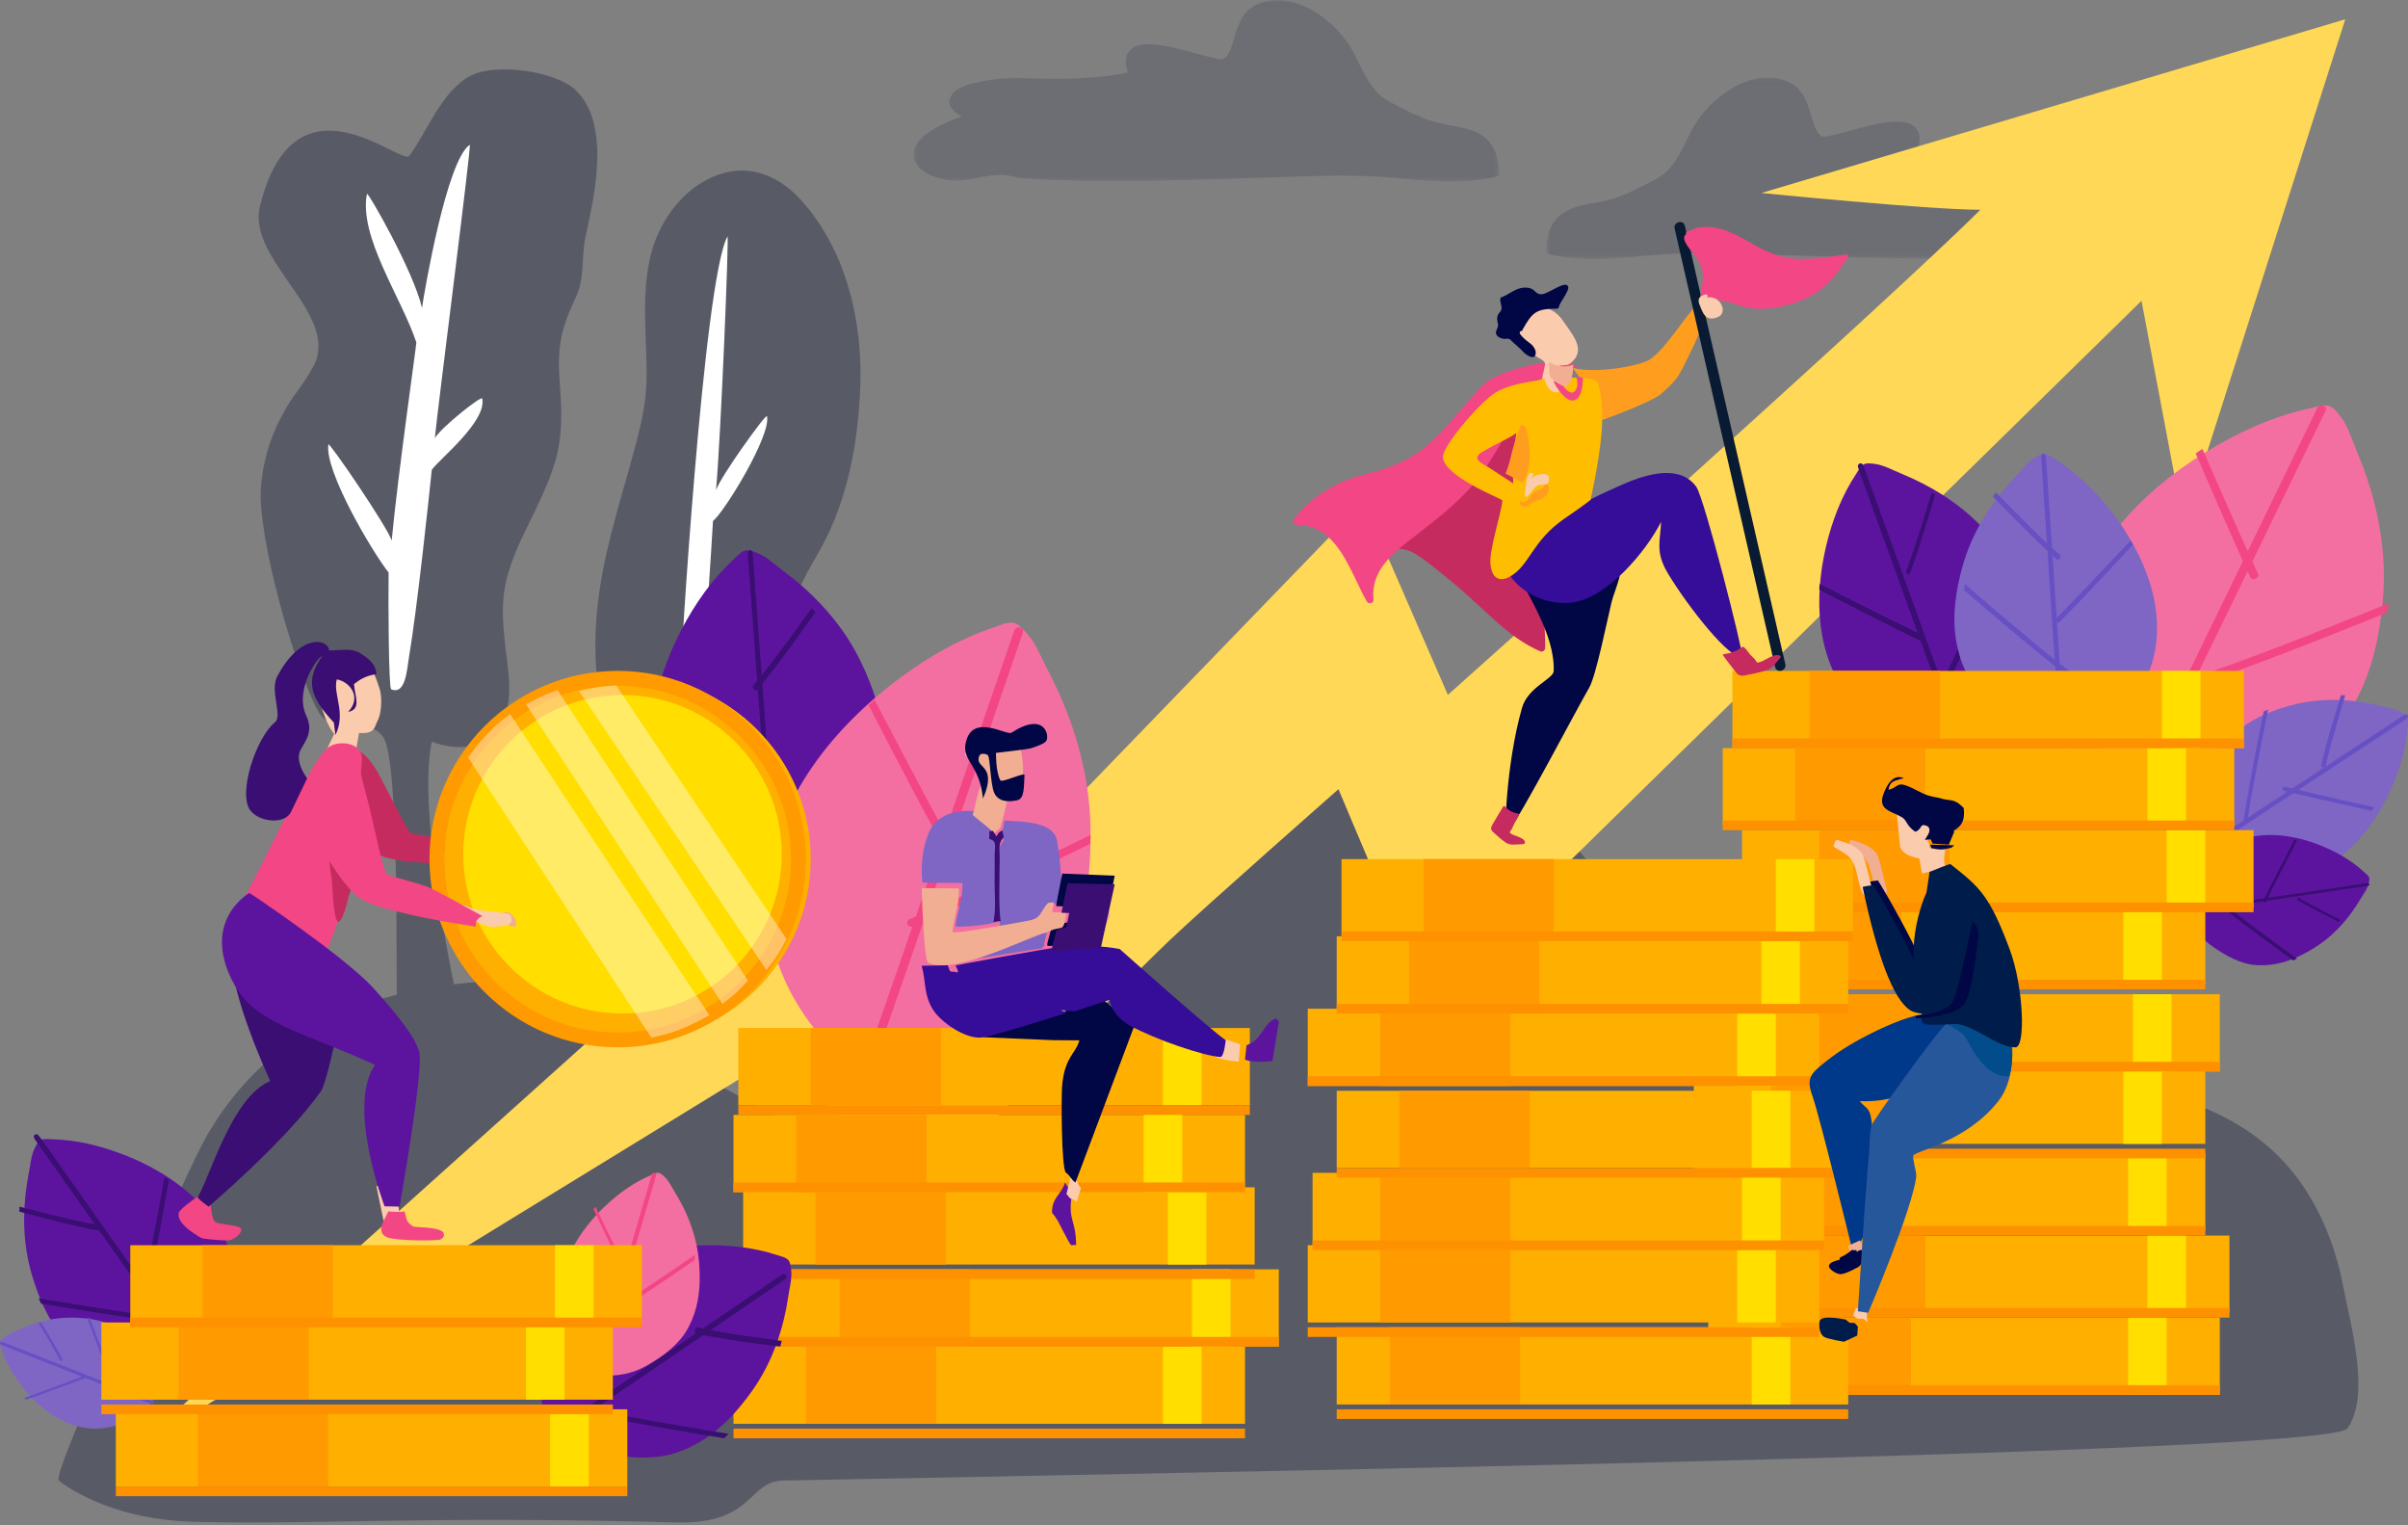 <?xml version="1.0" encoding="UTF-8"?>
<svg width="499px" height="316px" viewBox="0 0 499 316" version="1.1" xmlns="http://www.w3.org/2000/svg" xmlns:xlink="http://www.w3.org/1999/xlink">
    <rect x="0" y="0" width="499" height="316" fill="#808080" stroke="none"/>
    <!-- Generator: Sketch 55.1 (78136) - https://sketchapp.com -->
    <title>staking_visual</title>
    <desc>Created with Sketch.</desc>
    <defs>
        <polygon id="path-1" points="0.438 0.07 121.732 0.07 121.732 37.642 0.438 37.642"></polygon>
        <polygon id="path-3" points="0.346 0.025 121.641 0.025 121.641 37.597 0.346 37.597"></polygon>
    </defs>
    <g id="Page-1" stroke="none" stroke-width="1" fill="none" fill-rule="evenodd">
        <g id="Staking-Copy" transform="translate(-806, -266)">
            <g id="staking_visual" transform="translate(806, 266)">
                <g id="Group-3" transform="translate(12, 14)" fill="#2F364C" opacity="0.5">
                    <path d="M462.837,228.505 C451.46,214.671 433.164,210.874 415.591,209.176 C396.36,207.319 376.641,207.588 358.692,199.921 C336.308,190.36 322.841,170.5 307.539,153.463 C300.514,145.64 292.002,138.293 281.553,134.875 C271.427,131.561 261.194,134.174 252.783,140.001 C244.565,145.694 238.567,153.791 232.898,161.638 C227.794,168.705 222.425,175.569 217.179,182.54 C211.308,190.341 205.373,198.114 198.569,205.229 C192.119,211.975 184.572,218.586 175.373,221.773 C171.069,223.265 166.498,223.753 162.005,222.812 C156.539,221.668 151.498,218.966 146.805,216.188 C140.883,212.683 139.675,212.708 134.034,208.786 C133.858,204.936 127.864,148.892 130.313,143.834 C132.18,139.981 136.208,144.719 136.364,140.343 C136.454,137.803 135.877,134.682 138.634,133.156 C140.452,132.149 142.795,132.249 144.717,131.459 C147.901,130.149 151.129,126.755 152.047,123.576 C152.91,120.585 151.927,117.22 152.129,114.161 C152.499,108.582 155.603,104.188 158.239,99.365 C163.663,89.437 165.745,77.881 166.25,66.831 C166.875,53.142 163.622,38.127 153.954,27.403 C150.071,23.096 144.535,20.25 138.456,21.736 C130.386,23.71 124.872,31.171 122.969,38.395 C120.669,47.122 122.177,56.327 121.956,65.201 C121.829,70.253 120.588,75.019 119.261,79.895 C117.78,85.336 116.154,90.741 114.748,96.2 C112.318,105.634 110.777,115.265 111.594,124.986 C112.013,129.975 113.055,134.988 114.709,139.745 C116.168,143.945 122.17,139.913 123.846,144.032 C125.744,148.7 123.86,200.49 123.846,203.603 C121.392,201.913 121.494,199.241 118.991,197.63 C114.574,194.787 109.881,192.333 104.76,190.813 C99.424,189.23 93.753,189.008 88.211,189.369 C86.165,189.502 84.121,189.692 82.082,189.935 C81.159,185.915 74.608,153.01 77.484,139.675 C82.642,141.601 88.734,141.457 91.909,135.922 C94.602,131.227 93.241,124.722 92.689,119.699 C92.261,115.801 91.91,111.923 92.563,108.025 C93.355,103.302 95.429,98.871 97.54,94.559 C99.585,90.383 101.671,86.225 103.007,81.789 C104.596,76.517 104.44,71.259 104.029,65.85 C103.79,62.687 103.678,59.522 104.229,56.381 C104.754,53.384 105.954,50.539 107.249,47.772 C109.291,43.409 108.379,39.937 109.305,35.205 C110.425,29.484 115.272,12.15 107.233,4.623 C103.076,0.73 90.986,-0.929 85.786,1.566 C79.643,4.512 76.508,13.334 72.844,18.272 C71.17,20.529 49.034,-0.445 41.869,28.741 C39.091,40.054 58.884,51.221 52.84,62.09 C50.304,66.649 48.9,67.494 46.426,72.093 C43.909,76.767 42.441,81.858 42.064,87.079 C41.33,97.189 49.107,124.783 54.04,133.544 C56.744,138.346 64.473,134.173 67.474,138.813 C70.837,144.01 70.001,189.112 70.257,192.089 C64.515,193.54 58.964,195.6 53.8,198.45 C44.065,203.819 36.312,211.906 30.947,221.172 C25.857,229.965 5.744,277.436 5.744,277.436 C5.744,277.436 -0.651,292.066 0.172,292.741 C0.522,293.028 9.877,300.752 27.811,301.284 C52.406,302.015 75.117,300.012 128.135,301.438 C144.207,301.87 143.01,292.892 150.22,292.758 C287.68,290.19 471.092,286.632 474.443,281.952 C479.347,275.104 474.996,259.998 473.501,252.212 C471.888,243.814 468.415,235.284 462.837,228.505 Z" id="Fill-1"></path>
                </g>
                <path d="M99.928,82.564 C99.793,81.933 91.761,88.242 90.11,90.751 C90.709,84.438 97.761,29.726 97.348,30 C92.583,33.172 87.962,60.272 87.448,63.809 C85.769,56.333 76.157,39.51 76.033,40.17 C74.354,49.15 83.098,61.45 86.277,70.941 C86.35,71.157 82.45,98.332 81.168,112.014 C80.43,109.385 68.15,91.404 68.049,92.072 C67.213,97.627 77.254,114.514 80.529,118.616 C80.438,125.142 80.544,142.602 81.062,142.815 C84.108,144.073 84.332,138.602 84.786,135.917 C86.414,126.304 88.893,103.121 89.471,97.354 C90.877,95.261 100.947,87.318 99.928,82.564" id="Fill-4" fill="#FFFFFF"></path>
                <path d="M147.749,107.946 C150.221,105.942 159.859,90.117 158.938,86.228 C158.782,85.568 149.382,98.639 148.379,101.538 C149.409,89.985 151.099,48.376 150.748,49.007 C145.79,57.915 140.791,140.527 141.034,140.659 C140.876,141.332 141.281,142.213 141.969,141.954 C145.353,140.676 146.608,128.219 146.646,127.971 C147.355,128.167 155.366,122.396 154.526,118.359 C154.407,117.792 147.951,121.523 146.804,122.765 C147.054,119.462 147.716,108.571 147.749,107.946" id="Fill-6" fill="#FFFFFF"></path>
                <g id="Group-10" transform="translate(320, 16)">
                    <mask id="mask-2" fill="white">
                        <use xlink:href="#path-1"></use>
                    </mask>
                    <g id="Clip-9"></g>
                    <path d="M0.437,35.83 C0.429,36.236 0.761,36.611 1.143,36.698 C8.545,38.417 16.16,37.378 23.63,36.777 C31.887,36.112 40.19,36.566 48.458,36.834 C65.566,37.388 82.693,38.064 99.793,36.949 C99.926,36.968 100.072,36.957 100.231,36.896 C105.03,35.07 109.625,37.953 114.472,37.381 C117.118,37.069 121.464,35.591 121.721,32.329 C121.928,29.725 119.3,27.774 117.316,26.633 C115.582,25.636 113.681,24.789 111.719,24.242 C113.437,23.283 114.992,21.901 114.084,20.1 C112.972,17.896 109.354,17.243 107.214,16.829 C103.428,16.097 99.823,16.23 95.983,16.321 C89.72,16.469 83.461,16.342 77.315,15.068 C77.819,13.607 78.093,11.949 77.111,10.678 C76.103,9.375 74.254,9.164 72.726,9.224 C68.18,9.404 63.889,11.15 59.476,12.07 C58.937,12.182 58.105,12.443 57.585,12.247 C56.615,11.882 55.957,10.054 55.628,8.97 C54.761,6.118 53.988,2.765 51.131,1.242 C43.662,-2.743 34.159,4.186 30.718,10.716 C28.722,14.502 27.098,19.117 23.066,21.165 C19.875,22.786 16.367,24.754 12.868,25.563 C10.016,26.222 6.768,26.386 4.213,27.956 C1.387,29.692 0.501,32.638 0.437,35.83" id="Fill-8" fill="#2F364C" opacity="0.5" mask="url(#mask-2)"></path>
                </g>
                <path d="M365.008,39.982 C365.008,39.982 399.663,43.461 410.377,43.461 C391.645,62.199 300.037,143.975 300.037,143.975 L282.589,103.931 L185.045,204.793 L166.224,175.927 C166.224,175.927 28.643,299.399 28.013,299.982 C26.459,301.419 162.934,217.594 162.934,217.594 L188.283,250.793 C188.283,250.793 227.85,208.581 242.573,194.633 C249.833,187.753 277.361,163.516 277.361,163.516 L295.836,207.266 L443.777,62.322 L452.545,108.801 L486,4 L365.008,39.982 Z" id="Fill-11" fill="#FFD858"></path>
                <path d="M489.77,96.99 C489.08,95.128 488.274,93.311 487.574,91.451 C486.923,89.716 486.254,87.883 485.096,86.399 C484.507,85.644 483.625,84.404 482.623,84.107 C481.511,83.778 480.074,84.29 478.993,84.52 C471.144,86.193 463.678,89.602 456.918,93.777 C443.456,102.092 431.254,114.815 429.258,130.801 C427.688,143.363 433.437,155.526 442.367,164.33 C442.489,164.449 442.621,164.515 442.755,164.545 C442.817,164.776 442.991,164.973 443.308,165.051 C447.404,166.033 451.706,166.24 455.89,165.733 C460.288,165.199 464.428,163.703 468.49,162.024 C472.625,160.315 476.581,158.158 480.04,155.353 C483.092,152.876 485.57,149.639 487.543,146.301 C491.491,139.618 493.124,131.876 493.792,124.268 C494.605,115.032 492.989,105.683 489.77,96.99" id="Fill-13" fill="#F46FA1"></path>
                <path d="M480.224,84.489 C480.081,84.784 479.938,85.078 479.795,85.372 C479.793,85.374 479.793,85.377 479.791,85.379 C479.753,85.441 479.724,85.501 479.704,85.558 C466.837,111.983 454.076,138.449 441.092,164.824 C440.592,165.838 442.263,166.512 442.763,165.498 C455.778,139.06 468.568,112.531 481.466,86.046 C481.648,85.747 481.778,85.482 481.888,85.175 C481.89,85.173 481.891,85.168 481.894,85.164 C481.892,85.164 481.892,85.163 481.892,85.163 C481.917,85.094 481.941,85.027 481.964,84.954 C482.26,83.992 480.648,83.62 480.224,84.489" id="Fill-15" fill="#F34684"></path>
                <path d="M495,125 C495,125 469.551,135.355 457.61,139.341 C456.572,139.687 456.962,141.3 458.007,140.951 C470.092,136.917 494.72,126.896 494.72,126.896 L495,125 Z" id="Fill-17" fill="#F34684"></path>
                <path d="M467.952,118.971 C464.017,110.551 456.39,93 456.39,93 L455,93.941 C455,93.941 462.386,111.174 466.37,119.695 C466.713,120.429 468.292,119.699 467.952,118.971" id="Fill-19" fill="#F34684"></path>
                <path d="M475.812,145.88 C471.672,146.874 467.535,148.397 464.168,151.086 C462.488,152.429 460.903,154.037 459.782,155.893 C458.514,157.995 457.644,160.311 457.035,162.689 C456.435,165.024 455.945,167.384 456.005,169.805 C456.062,172.109 456.523,174.418 457.394,176.549 C457.461,176.714 457.584,176.792 457.716,176.807 C457.744,176.875 457.791,176.942 457.866,176.998 C463.437,181.093 470.605,183.19 477.403,181.298 C486.055,178.892 492.087,171.241 495.587,163.275 C497.345,159.275 498.624,154.958 498.913,150.576 C498.954,149.974 499.119,149.154 498.848,148.581 C498.605,148.064 497.85,147.69 497.386,147.434 C496.475,146.931 495.411,146.724 494.402,146.514 C493.32,146.291 492.253,146.006 491.171,145.788 C486.122,144.771 480.837,144.674 475.812,145.88" id="Fill-21" fill="#7F66C4"></path>
                <path d="M498.798,148.823 C498.649,148.922 498.358,149.168 498.208,149.266 C498.206,149.268 498.205,149.268 498.204,149.27 C498.174,149.294 498.142,149.313 498.112,149.329 C484.646,158.19 471.148,166.999 457.718,175.918 C457.201,176.26 456.701,175.445 457.217,175.101 C470.68,166.162 484.209,157.332 497.708,148.45 C497.857,148.332 497.992,148.241 498.15,148.16 C498.152,148.158 498.154,148.156 498.157,148.155 C498.157,148.155 498.157,148.156 498.157,148.157 C498.193,148.137 498.344,148.063 498.383,148.046 C498.887,147.812 499.242,148.532 498.798,148.823" id="Fill-23" fill="#6750C3"></path>
                <path d="M470,147 C470,147 466.834,162.508 465.79,169.578 C465.699,170.193 464.916,170.111 465.007,169.493 C466.064,162.336 469.097,147.396 469.097,147.396 L470,147 Z" id="Fill-25" fill="#6750C3"></path>
                <path d="M486,144.074 C486,144.074 482.917,154.054 481.949,158.736 C481.865,159.142 480.922,159.055 481.005,158.644 C481.986,153.906 485.117,144 485.117,144 L486,144.074 Z" id="Fill-27" fill="#6750C3"></path>
                <path d="M473.569,163.013 C479.533,164.483 492,167.275 492,167.275 L491.525,168 C491.525,168 479.306,165.349 473.269,163.861 C472.75,163.733 473.055,162.887 473.569,163.013" id="Fill-29" fill="#6750C3"></path>
                <path d="M396.319,99.142 C395.038,98.552 393.721,98.038 392.437,97.453 C391.238,96.907 389.982,96.321 388.659,96.14 C387.986,96.048 386.924,95.855 386.277,96.187 C385.559,96.555 385.104,97.492 384.685,98.122 C381.634,102.69 379.648,107.934 378.399,113.22 C375.911,123.744 376.275,135.847 383.344,144.693 C388.899,151.646 397.884,154.912 406.754,155 C406.873,155.002 406.973,154.971 407.055,154.923 C407.201,155.007 407.387,155.022 407.583,154.908 C410.11,153.44 412.349,151.491 414.169,149.245 C416.083,146.885 417.382,144.172 418.551,141.406 C419.741,138.59 420.616,135.639 420.918,132.603 C421.184,129.925 420.78,127.145 420.076,124.556 C418.666,119.373 415.57,114.771 412.067,110.695 C407.813,105.746 402.298,101.9 396.319,99.142" id="Fill-31" fill="#5C149F"></path>
                <path d="M385.036,96.759 C385.112,96.969 385.218,97.435 385.294,97.645 C385.294,97.647 385.296,97.649 385.296,97.651 C385.308,97.698 385.324,97.741 385.343,97.78 C392.178,116.727 399.084,135.648 405.842,154.628 C406.101,155.357 407.22,154.91 406.961,154.18 C400.188,135.156 393.265,116.191 386.414,97.198 C386.354,96.966 386.286,96.775 386.188,96.575 C386.187,96.572 386.186,96.569 386.185,96.567 L386.184,96.567 C386.162,96.521 386.065,96.334 386.041,96.287 C385.71,95.678 384.811,96.135 385.036,96.759" id="Fill-33" fill="#3A0E72"></path>
                <path d="M414.251,116 C414.251,116 405.534,135.515 401.088,144.058 C400.702,144.802 401.692,145.405 402.082,144.658 C406.58,136.01 415,117.226 415,117.226 L414.251,116 Z" id="Fill-35" fill="#3A0E72"></path>
                <path d="M400.32,102 C400.32,102 396.95,113.31 395.025,118.295 C394.857,118.73 395.589,119.276 395.758,118.84 C397.708,113.794 401,102.52 401,102.52 L400.32,102 Z" id="Fill-37" fill="#3A0E72"></path>
                <path d="M398.673,131.759 C391.611,128.378 377.058,121 377.058,121 L377,122.202 C377,122.202 391.2,129.532 398.347,132.954 C398.962,133.248 399.283,132.052 398.673,131.759" id="Fill-39" fill="#3A0E72"></path>
                <path d="M488.215,187.763 C488.695,187.031 489.131,186.271 489.608,185.536 C490.052,184.851 490.528,184.134 490.761,183.337 C490.88,182.931 491.096,182.295 490.953,181.864 C490.794,181.385 490.262,181.011 489.914,180.69 C487.4,178.357 484.373,176.614 481.253,175.321 C475.038,172.746 467.594,171.773 461.524,175.256 C456.753,177.993 453.921,183.209 453.047,188.67 C453.035,188.743 453.046,188.807 453.067,188.862 C453.003,188.944 452.976,189.058 453.026,189.191 C453.693,190.894 454.678,192.466 455.885,193.812 C457.154,195.224 458.694,196.295 460.28,197.289 C461.894,198.301 463.62,199.133 465.451,199.619 C467.066,200.048 468.806,200.074 470.457,199.897 C473.76,199.54 476.864,198.087 479.683,196.33 C483.107,194.197 485.973,191.177 488.215,187.763" id="Fill-41" fill="#5C149F"></path>
                <path d="M490.584,183.005 C490.448,183.025 490.155,183.041 490.019,183.061 C490.018,183.06 490.017,183.061 490.017,183.061 C489.985,183.063 489.958,183.068 489.932,183.073 C477.716,184.864 465.509,186.69 453.28,188.443 C452.81,188.51 452.977,189.061 453.447,188.995 C465.705,187.237 477.941,185.406 490.186,183.612 C490.334,183.601 490.457,183.583 490.588,183.553 C490.59,183.552 490.592,183.552 490.592,183.552 L490.594,183.551 C490.623,183.544 490.746,183.513 490.777,183.505 C491.181,183.396 490.987,182.947 490.584,183.005" id="Fill-43" fill="#3A0E72"></path>
                <path d="M476,198.631 C476,198.631 465.253,190.898 460.606,187.097 C460.202,186.767 459.754,187.357 460.16,187.69 C464.863,191.536 475.205,199 475.205,199 L476,198.631 Z" id="Fill-45" fill="#3A0E72"></path>
                <path d="M485,190.616 C485,190.616 479.034,187.623 476.452,186.028 C476.228,185.889 475.843,186.304 476.068,186.443 C478.682,188.057 484.636,191 484.636,191 L485,190.616 Z" id="Fill-47" fill="#3A0E72"></path>
                <path d="M469.543,186.84 C471.593,182.68 476,174.142 476,174.142 L475.47,174 C475.47,174 471.112,182.318 469.038,186.53 C468.859,186.892 469.366,187.199 469.543,186.84" id="Fill-49" fill="#3A0E72"></path>
                <path d="M406.754,117.119 C405.326,122.146 404.476,127.485 405.361,132.685 C405.803,135.281 406.592,137.932 407.933,140.229 C409.452,142.833 411.443,145.135 413.661,147.192 C415.838,149.214 418.109,151.136 420.78,152.501 C423.321,153.801 426.111,154.67 428.959,154.996 C429.178,155.021 429.338,154.933 429.435,154.802 C429.526,154.813 429.627,154.801 429.732,154.754 C437.567,151.197 444.192,144.747 446.255,136.336 C448.882,125.635 444.214,114.643 437.669,106.183 C434.382,101.934 430.46,98.012 425.869,95.113 C425.237,94.712 424.446,94.052 423.657,94.002 C422.947,93.959 422.084,94.547 421.524,94.894 C420.426,95.574 419.553,96.593 418.714,97.552 C417.816,98.58 416.859,99.556 415.965,100.588 C411.797,105.404 408.489,111.016 406.754,117.119" id="Fill-51" fill="#7F66C4"></path>
                <path d="M423.925,94.506 C423.94,94.723 424.018,95.181 424.033,95.399 C424.033,95.402 424.032,95.403 424.033,95.404 C424.041,95.452 424.043,95.497 424.042,95.538 C425.358,115.162 426.612,134.789 427.998,154.41 C428.051,155.163 427.063,155.213 427.009,154.458 C425.62,134.791 424.363,115.117 423.043,95.446 C423.01,95.218 422.995,95.019 423.001,94.802 C423.001,94.799 423,94.796 423.001,94.793 C423.001,94.793 423.001,94.793 423.002,94.794 C423.002,94.743 423.011,94.538 423.014,94.486 C423.054,93.811 423.883,93.859 423.925,94.506" id="Fill-53" fill="#6750C3"></path>
                <path d="M407.166,121 C407.166,121 421.812,133.688 428.75,139.011 C429.354,139.475 428.751,140.331 428.144,139.866 C421.122,134.477 407,122.274 407,122.274 L407.166,121 Z" id="Fill-55" fill="#6750C3"></path>
                <path d="M413.58,102 C413.58,102 422.448,111.189 426.879,115.001 C427.266,115.333 426.636,116.262 426.248,115.929 C421.763,112.07 413,102.875 413,102.875 L413.58,102 Z" id="Fill-57" fill="#6750C3"></path>
                <path d="M426.137,128.099 C431.21,122.94 441.518,112 441.518,112 L442,112.871 C442,112.871 431.987,123.64 426.852,128.864 C426.411,129.313 425.7,128.545 426.137,128.099" id="Fill-59" fill="#6750C3"></path>
                <polygon id="Fill-61" fill="#FFAF00" points="354 289 460 289 460 273 354 273"></polygon>
                <polygon id="Fill-63" fill="#FFDE00" points="441 289 449 289 449 273 441 273"></polygon>
                <polygon id="Fill-64" fill="#FF9A00" points="369 289 396 289 396 273 369 273"></polygon>
                <polygon id="Fill-65" fill="#FE9100" points="354 289 460 289 460 287 354 287"></polygon>
                <polygon id="Fill-66" fill="#FFAF00" points="356 272 462 272 462 256 356 256"></polygon>
                <polygon id="Fill-67" fill="#FFDE00" points="445 272 453 272 453 256 445 256"></polygon>
                <polygon id="Fill-68" fill="#FF9A00" points="372 272 399 272 399 256 372 256"></polygon>
                <polygon id="Fill-69" fill="#FE9100" points="356 273 462 273 462 271 356 271"></polygon>
                <polygon id="Fill-70" fill="#FFAF00" points="351 255 457 255 457 239 351 239"></polygon>
                <polygon id="Fill-71" fill="#FFDE00" points="441 255 449 255 449 239 441 239"></polygon>
                <polygon id="Fill-72" fill="#FF9A00" points="367 255 394 255 394 239 367 239"></polygon>
                <polygon id="Fill-73" fill="#FE9100" points="351 256 457 256 457 254 351 254"></polygon>
                <polygon id="Fill-74" fill="#FFAF00" points="351 237 457 237 457 221 351 221"></polygon>
                <polygon id="Fill-75" fill="#FFDE00" points="440 237 448 237 448 221 440 221"></polygon>
                <polygon id="Fill-76" fill="#FF9A00" points="367 237 394 237 394 221 367 221"></polygon>
                <polygon id="Fill-77" fill="#FE9100" points="351 240 457 240 457 238 351 238"></polygon>
                <polygon id="Fill-78" fill="#FFAF00" points="354 222 460 222 460 206 354 206"></polygon>
                <polygon id="Fill-79" fill="#FFDE00" points="442 222 450 222 450 206 442 206"></polygon>
                <polygon id="Fill-80" fill="#FF9A00" points="370 222 397 222 397 206 370 206"></polygon>
                <polygon id="Fill-81" fill="#FE9100" points="354 222 460 222 460 220 354 220"></polygon>
                <polygon id="Fill-82" fill="#FFAF00" points="351 204 457 204 457 188 351 188"></polygon>
                <polygon id="Fill-83" fill="#FFDE00" points="440 204 448 204 448 188 440 188"></polygon>
                <polygon id="Fill-84" fill="#FF9A00" points="367 204 394 204 394 188 367 188"></polygon>
                <polygon id="Fill-85" fill="#FE9100" points="351 205 457 205 457 203 351 203"></polygon>
                <polygon id="Fill-86" fill="#FFAF00" points="361 188 467 188 467 172 361 172"></polygon>
                <polygon id="Fill-87" fill="#FFDE00" points="449 188 457 188 457 172 449 172"></polygon>
                <polygon id="Fill-88" fill="#FF9A00" points="377 188 404 188 404 172 377 172"></polygon>
                <polygon id="Fill-89" fill="#FE9100" points="361 189 467 189 467 187 361 187"></polygon>
                <polygon id="Fill-90" fill="#FFAF00" points="357 171 463 171 463 155 357 155"></polygon>
                <polygon id="Fill-91" fill="#FFDE00" points="445 171 453 171 453 155 445 155"></polygon>
                <polygon id="Fill-92" fill="#FF9A00" points="372 171 399 171 399 155 372 155"></polygon>
                <polygon id="Fill-93" fill="#FE9100" points="357 172 463 172 463 170 357 170"></polygon>
                <polygon id="Fill-94" fill="#FFAF00" points="359 155 465 155 465 139 359 139"></polygon>
                <polygon id="Fill-95" fill="#FFDE00" points="448 155 456 155 456 139 448 139"></polygon>
                <polygon id="Fill-96" fill="#FF9A00" points="375 155 402 155 402 139 375 139"></polygon>
                <polygon id="Fill-97" fill="#FE9100" points="359 155 465 155 465 153 359 153"></polygon>
                <path d="M164.485,119.966 C163.267,118.977 161.99,118.063 160.767,117.079 C159.626,116.16 158.434,115.182 157.055,114.628 C156.355,114.348 155.261,113.853 154.469,114.042 C153.59,114.251 152.833,115.155 152.203,115.731 C147.621,119.908 143.999,125.11 141.162,130.555 C135.512,141.396 132.496,154.728 137.643,166.297 C141.688,175.391 150.476,181.372 160.033,183.849 C160.162,183.881 160.278,183.876 160.379,183.843 C160.514,183.975 160.712,184.042 160.955,183.971 C164.099,183.044 167.066,181.512 169.666,179.545 C172.398,177.477 174.565,174.859 176.606,172.147 C178.684,169.388 180.461,166.395 181.641,163.156 C182.682,160.299 183.03,157.15 182.998,154.13 C182.933,148.084 180.885,142.222 178.247,136.825 C175.044,130.273 170.169,124.587 164.485,119.966" id="Fill-98" fill="#5C149F"></path>
                <path d="M155.002,114.695 C155.021,114.946 155.011,115.481 155.03,115.731 C155.029,115.734 155.03,115.736 155.03,115.739 C155.03,115.793 155.034,115.845 155.041,115.89 C156.692,138.406 158.407,160.907 159.986,183.434 C160.047,184.3 161.058,184.119 160.997,183.253 C159.414,160.673 157.695,138.117 156.041,115.551 C156.04,115.281 156.024,115.056 155.985,114.81 C155.986,114.806 155.985,114.802 155.985,114.8 L155.984,114.8 C155.975,114.745 155.934,114.515 155.924,114.456 C155.78,113.702 154.949,113.954 155.002,114.695" id="Fill-99" fill="#3A0E72"></path>
                <path d="M168.196,126 C168.196,126 160.22,137.236 156.086,142.039 C155.725,142.457 156.595,143.307 156.957,142.886 C161.142,138.024 169,126.802 169,126.802 L168.196,126 Z" id="Fill-100" fill="#3A0E72"></path>
                <path d="M218.874,142.375 C217.953,140.413 216.915,138.511 215.983,136.553 C215.115,134.726 214.218,132.793 212.847,131.293 C212.148,130.53 211.092,129.268 210.011,129.049 C208.808,128.807 207.357,129.516 206.247,129.882 C198.193,132.537 190.726,137.047 184.081,142.321 C170.847,152.824 159.403,168.011 159.01,185.69 C158.698,199.583 166.021,212.271 176.322,220.951 C176.461,221.067 176.607,221.126 176.752,221.144 C176.84,221.39 177.045,221.589 177.384,221.639 C181.784,222.28 186.318,222.055 190.652,221.06 C195.208,220.013 199.39,217.944 203.471,215.681 C207.626,213.377 211.545,210.605 214.874,207.174 C217.811,204.148 220.067,200.35 221.78,196.495 C225.211,188.776 226.1,180.143 225.991,171.76 C225.861,161.581 223.174,151.535 218.874,142.375" id="Fill-101" fill="#F46FA1"></path>
                <path d="M210.179,130.619 C210.065,130.948 209.951,131.279 209.839,131.609 C209.836,131.612 209.837,131.615 209.835,131.618 C209.803,131.687 209.781,131.754 209.766,131.819 C199.535,161.488 189.414,191.192 179.058,220.82 C178.66,221.96 180.415,222.513 180.814,221.373 C191.193,191.675 201.337,161.9 211.594,132.161 C211.747,131.823 211.851,131.526 211.93,131.186 C211.93,131.182 211.932,131.177 211.934,131.173 C211.934,131.173 211.932,131.172 211.932,131.172 C211.95,131.096 211.967,131.021 211.983,130.94 C212.183,129.877 210.517,129.641 210.179,130.619" id="Fill-102" fill="#F34684"></path>
                <path d="M226,173 C226,173 200.573,185.423 188.555,190.415 C187.51,190.85 188.076,192.358 189.128,191.922 C201.292,186.87 225.898,174.848 225.898,174.848 L226,173 Z" id="Fill-103" fill="#F34684"></path>
                <path d="M194.931,170.822 C190.316,162.469 181.251,145 181.251,145 L180,146.119 C180,146.119 188.802,163.281 193.474,171.734 C193.877,172.462 195.33,171.542 194.931,170.822" id="Fill-104" fill="#F34684"></path>
                <polygon id="Fill-105" fill="#FFAF00" points="356 289 363 289 363 273 356 273"></polygon>
                <polygon id="Fill-106" fill="#FFAF00" points="359 272 366 272 366 256 359 256"></polygon>
                <polygon id="Fill-107" fill="#FFAF00" points="354 257 361 257 361 241 354 241"></polygon>
                <polygon id="Fill-108" fill="#FFAF00" points="354 237 361 237 361 221 354 221"></polygon>
                <polygon id="Fill-109" fill="#FFAF00" points="359 222 366 222 366 206 359 206"></polygon>
                <polygon id="Fill-110" fill="#FFAF00" points="354 204 361 204 361 188 354 188"></polygon>
                <path d="M6.499,263.744 C7.889,268.606 9.901,273.436 13.233,277.286 C14.898,279.208 16.868,281.003 19.101,282.23 C21.632,283.62 24.39,284.526 27.207,285.118 C29.972,285.702 32.762,286.155 35.593,285.95 C38.286,285.754 40.961,285.08 43.409,283.927 C43.598,283.839 43.683,283.687 43.693,283.53 C43.771,283.492 43.848,283.434 43.908,283.341 C48.395,276.497 50.453,267.868 47.866,259.897 C44.573,249.754 35.287,243.011 25.77,239.295 C20.993,237.428 15.868,236.148 10.723,236.045 C10.015,236.03 9.048,235.878 8.392,236.232 C7.799,236.551 7.404,237.467 7.13,238.032 C6.593,239.141 6.406,240.418 6.218,241.628 C6.016,242.924 5.742,244.208 5.546,245.505 C4.633,251.559 4.81,257.84 6.499,263.744" id="Fill-111" fill="#5C149F"></path>
                <path d="M7.951,235.223 C8.075,235.397 8.38,235.733 8.503,235.908 C8.504,235.909 8.505,235.911 8.507,235.912 C8.537,235.947 8.562,235.984 8.582,236.019 C19.682,251.718 30.723,267.458 41.89,283.112 C42.318,283.713 41.39,284.362 40.961,283.76 C29.77,268.07 18.701,252.292 7.574,236.556 C7.427,236.383 7.315,236.226 7.21,236.04 C7.209,236.037 7.207,236.036 7.206,236.033 C7.206,236.033 7.206,236.032 7.207,236.032 C7.183,235.99 7.088,235.812 7.064,235.766 C6.765,235.173 7.587,234.705 7.951,235.223" id="Fill-112" fill="#3A0E72"></path>
                <path d="M8,269 C8,269 26.208,272.102 34.484,273.022 C35.204,273.103 35.155,274.077 34.431,273.995 C26.054,273.065 8.513,270.098 8.513,270.098 L8,269 Z" id="Fill-113" fill="#3A0E72"></path>
                <path d="M4.039,250 C4.039,250 15.383,253.029 20.679,253.892 C21.141,253.967 21.088,255.071 20.625,254.996 C15.264,254.123 4,251.032 4,251.032 L4.039,250 Z" id="Fill-114" fill="#3A0E72"></path>
                <path d="M30.01,265.373 C31.443,258.452 34.099,244 34.099,244 L35,244.506 C35,244.506 32.501,258.667 31.051,265.672 C30.926,266.275 29.888,265.97 30.01,265.373" id="Fill-115" fill="#3A0E72"></path>
                <path d="M348,46 L368,139 L348,46 Z" id="Fill-116" fill="#010644"></path>
                <path d="M320.544,96.453 C320.251,92.77 319.443,89.148 317.504,85.901 C316.069,83.499 313.741,82.084 310.978,83.675 C309.609,84.462 308.554,85.755 307.614,86.936 C306.237,88.665 304.94,90.45 303.675,92.252 C301.188,95.793 298.825,99.426 296.531,103.077 C295.565,104.614 294.748,106.227 293.627,107.681 C292.577,109.041 291.233,109.819 289.669,110.581 C288.327,111.233 286.917,111.901 286.11,113.142 C285.803,113.616 286.19,114.031 286.65,114.104 C286.838,114.426 287.27,114.632 287.701,114.372 C290.775,112.522 293.925,115.044 296.229,116.831 C299.017,118.991 301.733,121.219 304.351,123.557 C309.009,127.717 313.162,132.285 319.108,134.927 C319.644,135.165 320.181,134.791 320.196,134.269 C320.251,132.235 320.075,130.21 319.986,128.18 C319.887,125.949 320.121,123.738 320.304,121.516 C320.662,117.187 320.965,112.852 320.997,108.51 C321.026,104.505 320.861,100.445 320.544,96.453" id="Fill-117" fill="#C62B5F"></path>
                <path d="M321.608,77.101 C321.544,76.898 327.146,76.238 326.997,76.166 C323.276,72.939 309.964,77.214 307.811,79.294 C303.097,83.847 298.03,91.615 292.256,94.765 C287.308,97.466 282.958,98.196 281.01,98.779 C276.199,100.222 271.074,103.52 268.166,107.565 C267.797,108.078 268.065,108.754 268.749,108.755 C277.369,108.767 279.833,118.773 283.286,124.685 C283.645,125.298 284.71,124.943 284.633,124.246 C284.056,119.004 287.592,115.455 291.503,112.399 C295.852,108.999 300.331,105.722 304.109,101.7 C308.257,97.285 310.897,91.776 314.064,86.706 C315.461,84.465 317.098,82.478 319.256,80.898 C320.475,80.008 322.137,78.779 321.608,77.101" id="Fill-118" fill="#F34684"></path>
                <path d="M354.254,60.027 C353.455,60.218 350.955,63.947 350.097,64.947 C348.207,67.152 344.292,73.26 341.49,74.707 C339.308,75.833 330.93,77.449 326.039,76.253 C325.644,76.206 328.359,79.213 328.372,79.702 C328.181,80.006 328.239,80.38 328.424,80.633 C328.499,82.875 326.558,88.644 329.325,87.941 C330.979,87.521 342.402,83.287 344.271,81.57 C346.609,79.423 346.39,79.614 347.462,78.336 C348.538,77.053 353.13,67.123 353.915,64.981 C354.317,63.883 355.929,59.626 354.254,60.027" id="Fill-119" fill="#FF9E1E"></path>
                <path d="M335.218,112.776 C334.355,110.89 329.905,112.977 328.006,113.437 C325.474,114.049 323.35,115.851 321.128,117.072 C320.648,117.336 320.604,117.788 320.795,118.15 C320.697,118.291 313.998,117.546 314.073,117.748 C315.757,122.25 322.27,131.127 321.966,139.052 C321.904,140.673 316.628,142.359 315.399,146.666 C311.996,158.597 311.696,173.666 312.183,172.977 C315.952,167.648 326.066,148.128 329.319,142.488 C330.749,140.011 333.068,128.391 333.959,124.759 C334.674,121.843 337.288,117.298 335.218,112.776" id="Fill-120" fill="#010644"></path>
                <path d="M347.032,47.374 C351.815,68.24 356.597,89.106 361.38,109.971 C363.538,119.384 365.695,128.798 367.852,138.211 C368.17,139.593 370.285,139.007 369.968,137.626 C365.186,116.761 360.403,95.895 355.621,75.03 C353.463,65.616 351.305,56.202 349.148,46.789 C348.831,45.406 346.716,45.993 347.032,47.374" id="Fill-121" fill="#091A33"></path>
                <path d="M382.561,52.717 C379.403,53.19 376.249,53.703 373.047,53.66 C369.567,53.613 366.536,52.451 363.601,50.781 C359.339,48.355 354.454,45.343 349.52,48.096 C349.297,48.22 349.298,48.438 349.413,48.593 C349.294,48.605 349.18,48.668 349.112,48.803 C348.528,49.979 350.382,51.816 351.008,52.643 C351.88,53.795 352.539,54.789 352.792,56.244 C353.108,58.054 352.5,60.005 352.305,61.81 C352.276,62.083 352.53,62.357 352.834,62.237 C354.024,61.766 355.939,62.165 357.178,62.369 C358.789,62.632 360.326,63.376 361.937,63.711 C364.844,64.314 367.693,63.899 370.531,63.151 C373.11,62.47 375.6,61.375 377.655,59.715 C379.799,57.984 381.494,55.523 382.953,53.26 C383.11,53.017 382.845,52.674 382.561,52.717" id="Fill-122" fill="#F34684"></path>
                <path d="M325.271,68.442 C324.094,66.782 323.355,65.338 321.707,64.376 C320.345,63.582 318.393,62.585 316.673,63.182 C314.996,63.765 314.641,64.93 314.581,66.358 C314.505,68.205 313.379,68.484 314.481,70.07 C315.052,70.891 317.361,72.981 318.139,73.674 C318.718,74.19 320.275,74.683 320.185,75.518 C320.182,75.541 320.184,75.561 320.186,75.58 C319.89,77.287 319,79.473 319.789,81.038 C320.294,82.038 322.243,82.22 323.238,81.762 C325.28,80.822 323.235,77.395 323.158,75.753 C324.66,75.574 324.868,75.819 325.772,74.974 C327.839,73.038 327.04,70.936 325.271,68.442" id="Fill-123" fill="#FBCBAD"></path>
                <path d="M353.78,61.652 C353.84,61.519 353.86,61.375 353.821,61.217 C353.677,60.644 352.496,61.372 352.344,61.503 C351.718,62.043 352.091,62.918 352.337,63.501 C352.663,64.278 352.916,65.118 353.696,65.715 C354.343,66.208 355.411,65.978 356.081,65.65 C356.949,65.226 357.105,64.429 356.944,63.723 C356.639,62.377 355.208,61.305 353.78,61.652" id="Fill-124" fill="#FBCBAD"></path>
                <path d="M324.983,59.44 C324.592,57.958 321.115,60.675 319.759,60.918 C317.878,61.255 318.428,59.447 315.778,59.596 C314.086,59.69 312.673,61.025 311.247,61.543 C310.206,61.922 311.806,63.689 310.828,64.659 C310.122,65.358 310.175,66.192 310.401,67.074 C310.642,68.011 309.625,68.597 310.155,69.441 C310.449,69.909 311.376,70.273 311.918,70.204 C312.829,70.086 312.867,70.268 313.334,70.728 C313.96,71.346 315.053,72.217 315.627,72.873 C316.144,73.463 317.861,74.709 318.197,73.471 C318.372,72.821 318.076,72.252 317.682,71.722 C317.461,71.426 317.167,71.211 316.872,70.987 C316.753,70.898 313.854,68.762 315.343,68.569 C315.459,68.555 315.512,68.31 315.539,68.261 C317.59,64.588 318.41,63.954 322.766,63.954 C322.898,63.954 323.086,63.526 323.1,63.421 C323.178,62.782 325.203,60.268 324.983,59.44" id="Fill-125" fill="#010644"></path>
                <path d="M315.997,174.445 C315.939,173.821 314.782,173.429 314.346,173.265 C313.831,173.072 313.281,172.924 312.867,172.518 C312.799,172.452 313.29,171.768 313.322,171.698 C313.567,171.183 313.766,170.649 314.063,170.165 C314.342,169.71 314.638,169.295 314.772,168.761 C314.791,168.688 314.752,168.618 314.676,168.605 C313.575,168.406 312.607,167.949 311.835,167.059 C311.793,167.013 311.739,167.012 311.699,167.033 C311.653,166.992 311.583,166.981 311.542,167.046 C310.814,168.217 310.114,169.407 309.416,170.598 C309.046,171.232 308.717,171.768 309.384,172.375 C310.219,173.135 311.144,173.983 312.074,174.605 C313.023,175.239 314.224,174.918 315.242,174.924 C315.631,174.926 316.04,174.919 315.997,174.445" id="Fill-126" fill="#C62B5F"></path>
                <path d="M351.506,100.848 C349.821,98.509 346.002,96.038 336.176,100.401 C332.064,102.227 327.914,104.05 324.317,106.736 C321.951,108.503 311.301,113.92 312.036,117.263 C312.808,120.776 318.661,125.709 325.795,124.833 C332.928,123.959 341.032,114.427 344.222,108.12 C344.069,112.073 342.951,114.314 345.621,118.785 C349.627,125.495 358.849,137.284 360.983,135.886 C361.422,135.598 353.194,103.191 351.506,100.848" id="Fill-127" fill="#350D98"></path>
                <path d="M368.667,135.769 C367.913,135.52 366.636,136.235 366.138,136.497 C365.547,136.808 364.982,137.166 364.221,137.298 C364.098,137.318 363.666,136.612 363.611,136.554 C363.197,136.121 362.728,135.714 362.388,135.254 C362.067,134.821 361.804,134.395 361.291,134.038 C361.222,133.988 361.111,133.986 361.043,134.039 C360.028,134.802 358.809,135.34 357.239,135.523 C357.155,135.533 357.116,135.573 357.113,135.616 C357.032,135.632 356.97,135.682 357.015,135.744 C357.832,136.864 358.691,137.972 359.554,139.078 C360.013,139.666 360.39,140.175 361.563,139.943 C363.031,139.651 364.661,139.331 366.041,138.901 C367.447,138.461 367.94,137.373 368.676,136.582 C368.956,136.282 369.241,135.959 368.667,135.769" id="Fill-128" fill="#C62B5F"></path>
                <path d="M313.574,100.195 C313.059,99.74 311.868,99.109 308.904,97.105 C307.325,96.039 304.559,95.149 307.282,93.572 C311.154,91.332 312.26,91.1 314.223,89.723 C313.949,91.657 313.475,94.938 313.574,100.195 M329.594,103.587 C329.594,103.587 331.92,93.54 331.997,87.257 C332.024,85.045 331.907,81.452 331.092,79.399 C330.54,78.006 326.654,78.4 325.258,78.191 C324.681,78.105 324.158,78 324.158,78 C324.158,78 324.638,80.899 322.754,81.263 C320.744,81.651 320.001,78.367 320.001,78.367 C320.001,78.367 319.339,78.691 318.432,78.854 C316.79,79.145 312.465,79.672 309.754,81.448 C306.48,83.594 298.711,92.627 299.008,94.856 C299.533,98.796 310.561,103.058 311.336,103.666 C311.082,106.632 308.475,114.119 308.878,117.101 C309.448,121.311 312.335,119.796 312.93,119.456 C317.035,117.11 317.473,112.072 324.19,107.459 C328.959,104.184 329.594,103.587 329.594,103.587" id="Fill-129" fill="#FFBD00"></path>
                <path d="M327.993,78.235 L326.6,78 C326.6,78 326.795,78.396 326.887,79.36 C326.971,80.249 326.33,82.166 324.805,80.942 C324.472,80.674 324.154,80.284 323.897,79.935 C323.558,79.479 323.347,78.425 323.347,78.425 C323.347,78.425 322.021,78.786 322.004,79.11 C321.884,79.174 324.341,83.639 326.313,82.922 C328.206,82.235 327.993,78.235 327.993,78.235" id="Fill-130" fill="#F34684"></path>
                <path d="M320.295,100.036 C320.195,99.953 320.02,100.022 320.033,100.161 C320.155,101.467 318.884,101.329 318.096,101.8 C317.309,102.27 316.471,104.524 315.294,104.009 C315.198,103.967 315.083,103.466 315.083,103.466 L315,104.43 C315,104.43 315.317,105.012 315.865,105 C316.22,104.991 316.547,104.758 316.833,104.579 C317.565,104.122 318.299,103.802 319.103,103.492 C320.631,102.904 321.812,101.309 320.295,100.036" id="Fill-131" fill="#FF9E1E"></path>
                <path d="M316.261,88.723 C316.24,88.46 315.321,87.707 315.13,88.122 C314.965,88.482 313.679,91.877 313.017,94.948 C312.701,96.41 312,98.128 312,98.128 C312,98.128 314.811,99.587 315.434,99.991 C315.563,100.074 315.857,99.546 315.92,99.424 C318.129,95.108 316.266,88.78 316.261,88.723" id="Fill-132" fill="#FF9E1E"></path>
                <path d="M320.98,99.041 C320.868,98.061 319.767,98.189 319.078,98.293 C318.33,98.405 317.716,98.738 317.222,99.257 C317.406,98.951 317.633,98.665 317.786,98.332 C317.823,98.249 317.798,98.14 317.714,98.1 C316.456,97.507 316.241,99.704 316.249,100.595 C316.214,100.625 316.189,100.667 316.185,100.724 C316.141,101.441 315.851,102.18 316.099,102.882 C316.134,102.981 316.261,103.039 316.35,102.97 C316.889,102.551 317.283,102.013 317.692,101.466 C318.258,100.708 318.725,100.44 319.636,100.419 C320.627,100.397 321.107,100.17 320.98,99.041" id="Fill-133" fill="#FBCBAD"></path>
                <path d="M325.992,75.554 C325.992,75.554 324.771,76.152 323.07,75.807 C321.542,75.496 321.029,75 321.029,75 C321.029,75 320.871,77.42 321.29,78.097 C321.708,78.776 324.135,80.601 324.881,79.801 C326.168,78.422 325.992,75.554 325.992,75.554" id="Fill-134" fill="#F1AE92"></path>
                <g id="Group-137" transform="translate(189, 0)">
                    <mask id="mask-4" fill="white">
                        <use xlink:href="#path-3"></use>
                    </mask>
                    <g id="Clip-136"></g>
                    <path d="M117.865,27.91 C115.311,26.341 112.062,26.177 109.211,25.518 C105.712,24.708 102.204,22.741 99.013,21.12 C94.981,19.071 93.356,14.458 91.361,10.671 C87.92,4.141 78.417,-2.788 70.948,1.197 C68.091,2.72 67.318,6.074 66.451,8.925 C66.122,10.009 65.464,11.836 64.494,12.202 C63.973,12.399 63.142,12.138 62.602,12.025 C58.19,11.105 53.899,9.36 49.353,9.18 C47.825,9.12 45.977,9.33 44.968,10.634 C43.986,11.904 44.259,13.562 44.764,15.022 C38.618,16.297 32.358,16.423 26.096,16.276 C22.256,16.185 18.651,16.052 14.865,16.784 C12.725,17.198 9.107,17.851 7.995,20.055 C7.087,21.855 8.641,23.239 10.36,24.198 C8.398,24.744 6.497,25.591 4.763,26.588 C2.779,27.728 0.152,29.68 0.357,32.284 C0.614,35.547 4.961,37.023 7.608,37.336 C12.455,37.908 17.049,35.026 21.848,36.851 C22.007,36.912 22.153,36.923 22.285,36.905 C39.386,38.018 56.513,37.344 73.621,36.789 C81.889,36.521 90.191,36.067 98.449,36.731 C105.919,37.334 113.534,38.373 120.935,36.654 C121.317,36.565 121.649,36.192 121.641,35.785 C121.578,32.594 120.691,29.648 117.865,27.91" id="Fill-135" fill="#2F364C" opacity="0.5" mask="url(#mask-4)"></path>
                </g>
                <path d="M4.75,275.118 C4.058,275.411 3.386,275.745 2.695,276.041 C2.052,276.318 1.37,276.603 0.834,277.055 C0.562,277.285 0.111,277.632 0.024,277.997 C-0.074,278.405 0.156,278.907 0.27,279.289 C1.102,282.062 2.585,284.656 4.344,286.976 C7.843,291.598 12.989,295.66 19.124,295.981 C23.944,296.234 28.433,293.874 31.561,290.454 C31.603,290.408 31.626,290.359 31.633,290.31 C31.72,290.283 31.791,290.215 31.812,290.1 C32.084,288.606 32.056,287.059 31.759,285.571 C31.446,284.007 30.774,282.561 30.033,281.145 C29.28,279.704 28.36,278.339 27.207,277.168 C26.188,276.134 24.895,275.326 23.575,274.7 C20.934,273.449 17.945,273.056 15.033,273.003 C11.497,272.941 7.978,273.749 4.75,275.118" id="Fill-138" fill="#7F66C4"></path>
                <path d="M0.196,278.6 C0.31,278.645 0.54,278.77 0.655,278.814 C0.656,278.815 0.656,278.815 0.657,278.816 C0.682,278.829 0.704,278.837 0.727,278.844 C11.01,282.886 21.307,286.889 31.575,290.975 C31.97,291.133 32.186,290.502 31.79,290.345 C21.497,286.248 11.176,282.237 0.868,278.184 C0.751,278.125 0.648,278.084 0.53,278.052 C0.53,278.052 0.526,278.051 0.525,278.05 L0.525,278.051 C0.498,278.044 0.387,278.016 0.358,278.009 C-0.011,277.925 -0.143,278.467 0.196,278.6" id="Fill-139" fill="#6750C3"></path>
                <path d="M18,273 C18,273 21.947,283.102 23.494,287.773 C23.628,288.179 24.112,287.994 23.976,287.585 C22.411,282.858 18.62,273.122 18.62,273.122 L18,273 Z" id="Fill-140" fill="#6750C3"></path>
                <path d="M8,274.145 C8,274.145 11.213,279.383 12.433,281.896 C12.539,282.115 13.093,281.953 12.986,281.734 C11.752,279.191 8.519,274 8.519,274 L8,274.145 Z" id="Fill-141" fill="#6750C3"></path>
                <path d="M17.508,285.025 C13.474,286.574 5,289.657 5,289.657 L5.45,290 C5.45,290 13.771,287.027 17.854,285.459 C18.205,285.324 17.857,284.892 17.508,285.025" id="Fill-142" fill="#6750C3"></path>
                <path d="M91.236,173.768 C88.361,173.136 85.604,172.853 85.088,172.578 C84.452,172.239 79.365,161.914 78.237,159.945 C77.027,157.829 74.576,154.419 71.669,155.085 C67.272,156.092 66.87,160.596 67.027,163.372 C68.511,167.134 75.393,175.767 79.116,177.353 C84.179,179.51 101.789,178.929 101.789,178.929 C101.789,178.929 101.746,179.062 101.88,178.583 C102.091,177.828 103,177.049 103,177.049 C103,177.049 92.802,174.112 91.236,173.768" id="Fill-143" fill="#C62B5F"></path>
                <path d="M160.781,155.86 C154.397,150.804 141.334,140 141.334,140 L141,141.113 C141,141.113 153.716,151.776 160.179,156.893 C160.735,157.334 161.332,156.296 160.781,155.86" id="Fill-144" fill="#5C149F"></path>
                <path d="M168,178 C168,198.987 150.987,216 130,216 C109.013,216 92,198.987 92,178 C92,157.013 109.013,140 130,140 C150.987,140 168,157.013 168,178" id="Fill-145" fill="#FFAF00"></path>
                <path d="M128,142.065 C108.185,142.065 92.065,158.185 92.065,178 C92.065,197.815 108.185,213.935 128,213.935 C147.815,213.935 163.935,197.815 163.935,178 C163.935,158.185 147.815,142.065 128,142.065 M128,217 C106.495,217 89,199.505 89,178 C89,156.496 106.495,139 128,139 C149.505,139 167,156.496 167,178 C167,199.505 149.505,217 128,217" id="Fill-146" fill="#FF9A00"></path>
                <path d="M162,177 C162,195.226 147.226,210 129,210 C110.775,210 96,195.226 96,177 C96,158.774 110.775,144 129,144 C147.226,144 162,158.774 162,177" id="Fill-147" fill="#FFDE00"></path>
                <path d="M147,210.33 C147,210.33 144.923,211.612 141.642,213.004 C138.399,214.379 134.972,215 134.972,215 L97,156.944 C99.299,153.821 99.104,154.152 100.725,152.357 C103.365,149.432 105.738,148 105.738,148 L147,210.33 Z" id="Fill-148" fill="#FFFFFF" opacity="0.4"></path>
                <path d="M155,203.176 C155,203.176 153.198,205.122 152.375,205.855 C151.722,206.434 149.709,208 149.709,208 L109,145.931 C109,145.931 110.905,144.873 112.146,144.329 C113.844,143.582 115.551,143 115.551,143 L155,203.176 Z" id="Fill-151" fill="#FFFFFF" opacity="0.4"></path>
                <path d="M163,194.55 C163,194.55 162.1,196.237 161.793,196.793 C160.942,198.341 158.826,201 158.826,201 L120,143.184 C120,143.184 121.693,142.746 123.799,142.402 C124.972,142.21 127.679,142 127.679,142 L163,194.55 Z" id="Fill-154" fill="#FFFFFF" opacity="0.4"></path>
                <path d="M78.722,142.887 C78.1,140.776 77.038,138.45 77.038,138.45 C77.038,138.45 74.263,137.73 71.893,137.163 C68.968,136.464 67.837,138.064 66.294,140.982 C65.237,142.984 67.226,149.544 69.114,151.889 C69.166,151.952 69.224,151.996 69.284,152.027 C68.341,154.141 66.944,156.235 66.941,158.547 C66.936,160.785 69.341,162.327 71.394,163.189 C71.652,163.296 73.459,165.219 73.435,164.979 C72.903,159.66 73.864,154.995 74.399,151.852 C77.794,152.161 77.621,150.474 78.263,149.301 C79.058,147.847 79.208,144.539 78.722,142.887" id="Fill-157" fill="#FBCBAD"></path>
                <path d="M74.992,157.404 C75.232,153.826 70.237,153.258 68.085,154.821 C63.597,158.086 51.489,186.136 49.005,188.449 C48.876,188.569 51.234,192.142 54.066,192.5 C62.052,193.511 67.607,197 67.607,197 C67.607,197 72.923,188.212 74.992,157.404" id="Fill-158" fill="#F34684"></path>
                <path d="M69.513,152.287 C71.788,147.665 68.949,143.847 69.788,140.762 C72.544,141.266 75.028,144.485 72.142,147.498 C74.978,146.969 73.512,144.197 73.356,141.732 C74.657,140.726 75.884,139.977 78,139.681 C77.864,137.444 76.191,136.341 74.738,135.389 C72.872,134.195 70.69,134.756 68.177,134.774 C68.139,132.462 62.344,130.882 57.427,140.198 C55.899,143.095 58.587,148.352 56.998,149.634 C53.057,152.812 49.199,164.517 51.904,167.957 C53.773,170.334 59.021,170.91 60.311,168.211 C60.752,167.287 63.645,161.272 63.645,161.272 C63.645,161.272 60.903,157.736 62.331,155.283 C63.645,153.022 64.865,151.329 63.451,148.246 C60.889,142.661 66.209,135.656 66.724,136.01 C63.318,140.882 64.065,144.274 69.181,149.698 L69.513,152.287 Z" id="Fill-159" fill="#3A0E72"></path>
                <path d="M70.75,176.455 C69.941,173.859 68.551,166.876 68.523,167.002 C67.61,171.363 68.025,177.85 68.753,182.175 C68.874,182.903 69.076,191.847 70.292,190.935 C71.256,190.212 71.908,187.014 72.212,185.886 C72.614,184.389 73,183.604 73,183.604 C73,183.604 71.657,179.357 70.75,176.455" id="Fill-160" fill="#C62B5F"></path>
                <path d="M79.626,253.621 C83.165,253.83 79.617,254.381 83,253.576 L82.029,245 L78,245.764 L79.626,253.621 Z" id="Fill-161" fill="#FBCBAD"></path>
                <path d="M91.321,256.793 C92.401,256.207 91.869,255.337 91.869,255.337 C90.683,254.077 86.06,254.399 85.565,254.077 C84.029,253.057 84.337,252.663 83.851,251 C83.851,251 82.847,251.22 80.454,251 C80.096,252.137 77.49,255.286 80.263,256.37 C82.18,257.118 90.723,257.118 91.321,256.793" id="Fill-162" fill="#F34684"></path>
                <path d="M42.012,254 L43,249.902 L41.135,248 L38,252.159 C38,252.159 41.13,253.879 42.012,254" id="Fill-163" fill="#F3AF9D"></path>
                <path d="M49.995,254.693 C49.885,253.753 45.438,253.777 44.613,253.168 C43.877,252.625 43.669,249.819 43.669,249.819 L40.85,248 C40.85,248 37.389,250.369 37.093,251.194 C36.213,253.643 41.87,256.573 41.87,256.573 C41.87,256.573 45.222,257.071 47.408,256.991 C48.222,256.962 50.111,255.676 49.995,254.693" id="Fill-164" fill="#F34684"></path>
                <path d="M48.941,191.502 C47.608,192.588 45.107,199.879 56,223.981 C48.185,227.259 43.873,242.871 41.009,248.029 C40.839,248.332 43.238,250 43.238,250 C43.238,250 59.347,236.309 66.552,226.024 C67.914,224.082 73.436,200.359 69.755,198.849 C65.473,197.092 52.119,188.914 48.941,191.502" id="Fill-165" fill="#3A0E72"></path>
                <path d="M86.86,217.834 C85.738,214.021 80.177,207.801 77.298,204.64 C71.441,198.21 51.714,184.941 51.628,185 C43.755,190.507 45.218,199.15 49.482,205.475 C54.078,212.293 63.93,214.313 77.719,220.633 C71.749,229.173 79.689,249.939 79.689,249.939 L82.802,250 C82.802,250 87.899,221.357 86.86,217.834" id="Fill-166" fill="#5C149F"></path>
                <path d="M106.005,189.421 C104.937,188.375 103.261,189.529 102.302,190.172 C102.193,190.243 102.16,190.365 102.176,190.478 C102.015,190.574 101.918,190.858 102.093,191.052 C102.847,191.891 104.309,191.333 105.238,191.637 C105.631,191.766 106.85,192.432 106.984,191.553 C107.112,190.721 106.426,189.832 106.005,189.421" id="Fill-167" fill="#F1AE92"></path>
                <path d="M105.669,189.449 L102.959,188.943 C102.959,188.943 98.943,188.674 97.75,188.188 C96.756,187.783 95.665,187.375 94.628,187.023 C94.501,186.979 94.399,187.003 94.325,187.055 C94.203,187 94.05,186.992 93.914,187.08 C91.948,188.345 93.505,189.518 95.282,190.1 C96.318,190.438 97.37,190.386 98.316,190.871 C98.853,191.147 101.339,191.99 101.339,191.99 C101.339,191.99 103.273,192.075 104.796,191.755 C106.833,191.325 105.669,189.449 105.669,189.449" id="Fill-168" fill="#FBCBAD"></path>
                <path d="M88.412,183.677 C85.445,182.608 80.646,181.529 80.138,181.161 C79.512,180.706 77.718,172.304 77.046,169.322 C76.127,165.246 74.975,161.695 74.463,158.807 C73.935,155.833 71.694,162.017 69.442,162.257 C64.627,162.769 64.227,166.415 64,169.458 C65.041,173.749 71.122,184.058 74.85,186.278 C79.923,189.299 98.644,192 98.644,192 C98.644,192 98.441,191.269 98.864,190.639 C99.345,189.92 100,189.82 100,189.82 C100,189.82 90.026,184.259 88.412,183.677" id="Fill-169" fill="#F34684"></path>
                <polygon id="Fill-170" fill="#FAE750" points="26 308 58 308 58 292 26 292"></polygon>
                <polygon id="Fill-171" fill="#FFAF00" points="152 295 258 295 258 279 152 279"></polygon>
                <polygon id="Fill-172" fill="#FFDE00" points="241 295 249 295 249 279 241 279"></polygon>
                <polygon id="Fill-173" fill="#FF9A00" points="167 295 194 295 194 279 167 279"></polygon>
                <polygon id="Fill-174" fill="#FE9100" points="152 298 258 298 258 296 152 296"></polygon>
                <polygon id="Fill-175" fill="#FFAF00" points="159 279 265 279 265 263 159 263"></polygon>
                <polygon id="Fill-176" fill="#FFDE00" points="247 279 255 279 255 263 247 263"></polygon>
                <polygon id="Fill-177" fill="#FF9A00" points="174 279 201 279 201 263 174 263"></polygon>
                <polygon id="Fill-178" fill="#FE9100" points="159 279 265 279 265 277 159 277"></polygon>
                <polygon id="Fill-179" fill="#FFAF00" points="153 229 259 229 259 213 153 213"></polygon>
                <polygon id="Fill-180" fill="#FFDE00" points="241 229 249 229 249 213 241 213"></polygon>
                <polygon id="Fill-181" fill="#FF9A00" points="168 229 195 229 195 213 168 213"></polygon>
                <polygon id="Fill-182" fill="#FE9100" points="153 231 259 231 259 229 153 229"></polygon>
                <polygon id="Fill-183" fill="#FFAF00" points="154 262 260 262 260 246 154 246"></polygon>
                <polygon id="Fill-184" fill="#FFDE00" points="242 262 250 262 250 246 242 246"></polygon>
                <polygon id="Fill-185" fill="#FF9A00" points="169 262 196 262 196 246 169 246"></polygon>
                <polygon id="Fill-186" fill="#FE9100" points="154 265 260 265 260 263 154 263"></polygon>
                <polygon id="Fill-187" fill="#FFAF00" points="152 247 258 247 258 231 152 231"></polygon>
                <polygon id="Fill-188" fill="#FFDE00" points="237 247 245 247 245 231 237 231"></polygon>
                <polygon id="Fill-189" fill="#FF9A00" points="165 247 192 247 192 231 165 231"></polygon>
                <polygon id="Fill-190" fill="#FE9100" points="152 247 258 247 258 245 152 245"></polygon>
                <path d="M203.047,168.713 C203.047,168.713 206.512,171.359 206.571,171.623 L205.704,173.28 C207.51,173.709 206.907,174.829 206.89,176.713 C206.89,178.293 206.924,179.84 206.89,181.449 C206.824,184.607 207.258,187.918 206.64,191.013 C205.052,191.534 199.904,192.193 197.998,191.947 C198.216,189.357 199.704,185.648 199.403,182.952 L191.145,182.875 C190.71,179.334 191.262,174.92 192.666,172.116 C194.404,168.621 198.356,167.579 203.153,168.145 L203.047,168.713 Z" id="Fill-191" fill="#7F66C4"></path>
                <path d="M219.987,184.823 C220.102,182.865 219.446,175.174 218.856,173.535 C217.676,170.258 211.991,170.243 208.139,170 L207.627,172.746 L207.954,174.202 C206.757,175.568 207.07,176.281 207.085,178.45 C207.085,181.834 206.79,189.481 207.298,192 C209.594,191.559 211.709,191.104 213.988,190.709 C216.741,190.224 216.38,188.858 218.134,187.114 C218.134,187.114 218.495,187.615 219.398,187.008 L219.987,184.823 Z" id="Fill-192" fill="#7F66C4"></path>
                <path d="M207.762,169.823 L207.23,171.64 C206.275,172.313 206.463,172.14 205.934,173 L205.151,171.796 L201.608,168.906 L201.577,168.812 C202.003,167.452 202.305,165.334 203.075,163.212 C205.786,155.748 198.868,158.334 200.163,155.537 C200.641,155.271 201.764,154.842 202.65,154.763 C203.502,154.685 203.343,155.155 203.956,155.404 L203.77,155.561 C204.59,156.528 203.188,153.894 204.381,154.348 C204.994,154.583 211.392,153.624 211.315,154.172 C211.673,155.798 213.447,163.789 209.315,163.588 L207.762,169.823 Z" id="Fill-193" fill="#F1AE92"></path>
                <path d="M213.656,155.025 C212.901,155.262 206.391,155.989 206.391,155.989 C206.391,155.989 206.328,159.952 207.3,161.683 C207.607,162.228 212.341,159.956 212.305,160.587 C212.154,163.212 212.305,165.5 210.749,165.818 C207.745,166.433 206.51,165.38 206.027,164.269 C205.217,162.404 205.217,157.025 204.709,156.479 C204.411,156.157 203.213,155.967 202.964,156.542 C201.742,159.356 206.876,158.163 203.7,165.445 C203.025,158.512 199.395,157.678 200.087,154.077 C201.329,147.555 208.567,152.482 209.615,151.803 C216.584,147.299 217.536,152.526 216.785,153.556 C216.389,154.099 214.725,154.695 213.656,155.025" id="Fill-194" fill="#010644"></path>
                <path d="M258,219.545 L258.316,216.586 C259.818,215.937 260.355,215.471 261.43,213.963 C262.615,212.312 262.915,211.55 264.448,211 C265.049,211.762 265.175,211.254 264.748,213.243 L263.695,219.836 C261.656,220.075 259.327,220.11 258,219.545" id="Fill-195" fill="#5C149F"></path>
                <path d="M222.293,246.608 C221.055,253.03 222.95,252.211 223,257.97 C221.648,257.774 222.355,258.937 220.423,255.306 C219.5,253.549 219.112,252.518 218.001,251.289 C217.962,248.087 219.965,247.479 220.71,245 C221.581,246.522 221.118,245.514 222.293,246.608" id="Fill-196" fill="#5C149F"></path>
                <path d="M257,216.356 L256.695,220 C254.606,219.705 252.432,219.567 251,218.405 C251.274,217.57 251.315,217.52 251.651,216.721 C252.077,215.663 252.031,214.811 253.037,215.036 L257,216.356 Z" id="Fill-197" fill="#FBCBAD"></path>
                <path d="M207.372,190.835 L205.88,191 C206.46,188.001 206.053,184.794 206.115,181.737 C206.147,180.178 206.115,178.679 206.115,177.15 C206.131,175.325 206.697,174.241 205,173.826 L205.032,172.178 L205.77,172.148 L206.493,173.291 C206.979,172.475 206.806,172.639 207.687,172 L208,173.425 C206.853,174.761 207.153,175.459 207.168,177.581 C207.168,180.891 206.885,188.372 207.372,190.835" id="Fill-198" fill="#3A0E72"></path>
                <path d="M217,196.345 C214.327,196.586 201.257,199.082 198,198.998 L206.439,195.734 C209.579,194.91 214.18,193.483 217,193 L216.351,195.601 C216.732,196.268 215.179,196.38 216.319,196.422 L217,196.345 Z" id="Fill-199" fill="#7F66C4"></path>
                <path d="M224,246.168 L223.12,249 C221.547,247.898 222.166,248.914 221,247.38 L221.835,244 C223.543,244.374 222.985,244.948 224,246.168" id="Fill-200" fill="#FBCBAD"></path>
                <path d="M235,212.699 L222.869,245 C222.132,244.631 221.539,243.261 220.865,242.966 C219.925,241.821 219.922,227.198 220.091,225.092 C220.585,218.996 222.869,218.439 223.684,215.55 L218.327,215.513 C218.327,215.513 201.319,214.83 203.136,214.849 C205.203,214.849 211.794,212.26 213.55,211.632 C214.254,211.392 214.744,211.274 215.449,211.016 L218.06,210.342 L228.478,207 L235,212.699 Z" id="Fill-201" fill="#010644"></path>
                <path d="M232.038,196.632 C232.038,196.632 251.587,214.042 254,215.504 C254,215.504 253.68,219.059 252.858,218.999 C249.257,218.739 239.571,215.421 234.198,212.526 C230.421,210.491 229.897,207.178 229.897,207.178 L222.766,209.525 L214.258,208.885 C214.62,207.91 212.969,208.214 216.144,208.169 L212.951,206.644 C209.921,205.791 211.917,207.635 210.084,205.288 C208.832,205.243 207.363,205.365 206.22,205.014 C205.948,204.922 205.003,204.359 204.986,204.344 L198,202.149 C198.381,201.25 198.526,201.615 198.472,201.036 L198.145,200.321 C198.127,200.183 198.036,200.122 198,200.031 C198,200.031 216.793,196.443 220.113,196.183 C223.96,195.863 228.59,195.932 232.038,196.632" id="Fill-202" fill="#350D98"></path>
                <path d="M221,209.871 C221,209.871 204.935,215.061 202.861,214.999 C199.204,214.889 194.663,211.346 193.359,209.222 C191.346,205.941 191.975,203.771 191,200.095 L196.379,200 C196.411,200.095 196.489,200.158 196.505,200.301 L196.787,201.045 C196.835,201.647 198.689,200.967 198.359,201.902 L203.087,202.755 C203.104,202.771 204.743,202.729 204.978,202.823 C205.969,203.187 209.736,203.526 210.821,203.574 C212.41,206.015 210.828,204.427 213.454,205.314 L215.515,206.987 C212.762,207.033 215.482,205.69 215.167,206.704 L221,209.871 Z" id="Fill-203" fill="#350D98"></path>
                <path d="M228.166,195.288 C224.114,195.703 221.08,195.732 217.6,195.991 C216.723,196.056 217.069,195.75 217.058,195.321 L217.924,192.15 C221.955,190.073 221.105,192.927 221.974,187.852 L218.844,187.734 L219.239,185.541 L220.14,181 L231,181.437 L228.166,195.288 Z" id="Fill-204" fill="#010644"></path>
                <path d="M227.351,188.201 C227.632,187.944 228.848,187.949 229.234,188.127 C231.12,189 229.109,192.212 227.649,192.989 C227.343,193.152 226.153,191.437 226.016,190.56 C225.876,189.67 226.661,188.832 227.351,188.201" id="Fill-205" fill="#F1AE92"></path>
                <path d="M213.263,190.722 C215.878,190.228 215.535,188.837 217.201,187.06 L218.401,186.952 L218.027,188.976 L221,189.085 C220.174,193.767 220.549,191.341 216.719,193.257 C213.714,193.783 198.057,202.125 192.354,199.485 C191.419,199.052 191,184 191,184 L198.691,184.077 C198.972,186.797 197.586,190.537 197.383,193.149 C199.158,193.396 211.099,191.124 213.263,190.722" id="Fill-206" fill="#F1AE92"></path>
                <path d="M228.127,196.383 C223.908,196.788 222.886,196.735 219.261,196.988 C218.348,197.051 218.011,196.866 218,196.447 L218.872,192.832 C221.483,191.308 220.561,193.735 221.58,189.168 L219.967,189.111 L221.207,183 L231,183.205 L228.127,196.383 Z" id="Fill-207" fill="#3A0E72"></path>
                <path d="M162.952,270.977 C163.203,269.66 163.374,268.33 163.619,267.011 C163.848,265.781 164.102,264.488 163.958,263.232 C163.886,262.595 163.815,261.575 163.352,261.065 C162.836,260.497 161.849,260.311 161.159,260.08 C156.149,258.407 150.757,257.873 145.501,258.025 C135.032,258.324 123.758,261.618 117.124,270.253 C111.912,277.039 110.968,286.062 112.982,294.2 C113.009,294.31 113.061,294.394 113.126,294.457 C113.081,294.611 113.111,294.786 113.264,294.937 C115.24,296.891 117.599,298.462 120.137,299.579 C122.806,300.751 125.658,301.277 128.532,301.668 C131.457,302.069 134.435,302.146 137.355,301.679 C139.932,301.268 142.446,300.219 144.71,298.94 C149.242,296.38 152.831,292.422 155.828,288.217 C159.468,283.113 161.776,277.125 162.952,270.977" id="Fill-208" fill="#5C149F"></path>
                <path d="M162.128,264.099 C161.947,264.222 161.532,264.436 161.351,264.561 C161.349,264.561 161.347,264.562 161.345,264.563 C161.303,264.586 161.267,264.611 161.234,264.639 C144.907,275.744 128.625,286.909 112.248,297.947 C111.617,298.372 112.316,299.317 112.946,298.893 C129.361,287.828 145.684,276.635 162.05,265.505 C162.255,265.391 162.419,265.281 162.586,265.138 C162.588,265.138 162.591,265.135 162.593,265.134 C162.592,265.134 162.593,265.134 162.593,265.134 C162.63,265.101 162.785,264.964 162.823,264.929 C163.321,264.467 162.666,263.733 162.128,264.099" id="Fill-209" fill="#3A0E72"></path>
                <path d="M151,297.084 C151,297.084 131.451,293.937 122.745,292.019 C121.988,291.852 121.677,292.837 122.44,293.005 C131.25,294.946 150.075,298 150.075,298 L151,297.084 Z" id="Fill-210" fill="#3A0E72"></path>
                <path d="M162,277.815 C162,277.815 149.977,276.326 144.54,275.007 C144.067,274.892 143.764,276.165 144.239,276.281 C149.743,277.615 161.707,279 161.707,279 L162,277.815 Z" id="Fill-211" fill="#3A0E72"></path>
                <path d="M132.127,282.565 C133.275,275.548 136,261 136,261 L134.941,261.198 C134.941,261.198 132.169,275.418 131.006,282.521 C130.907,283.132 132.026,283.171 132.127,282.565" id="Fill-212" fill="#3A0E72"></path>
                <path d="M140.774,248.585 C140.306,247.75 139.791,246.947 139.319,246.115 C138.881,245.339 138.425,244.516 137.777,243.902 C137.447,243.589 136.944,243.068 136.463,243.008 C135.931,242.942 135.319,243.305 134.847,243.505 C131.413,244.949 128.297,247.193 125.565,249.746 C120.125,254.83 115.62,261.92 116.025,269.732 C116.344,275.872 119.959,281.219 124.745,284.697 C124.81,284.744 124.877,284.765 124.94,284.769 C124.987,284.874 125.083,284.954 125.232,284.966 C127.178,285.098 129.151,284.844 131.013,284.258 C132.97,283.641 134.73,282.586 136.439,281.448 C138.179,280.292 139.802,278.934 141.145,277.307 C142.33,275.872 143.191,274.119 143.815,272.36 C145.061,268.838 145.167,265 144.845,261.305 C144.456,256.82 142.953,252.48 140.774,248.585" id="Fill-213" fill="#F46FA1"></path>
                <path d="M135.092,243.309 C135.048,243.459 135.004,243.61 134.96,243.762 C134.96,243.763 134.961,243.763 134.961,243.763 C134.946,243.797 134.936,243.827 134.932,243.856 C130.962,257.407 127.05,270.968 123.018,284.505 C122.863,285.025 123.752,285.211 123.908,284.691 C127.949,271.122 131.871,257.528 135.85,243.947 C135.912,243.79 135.953,243.653 135.98,243.501 C135.981,243.499 135.981,243.495 135.982,243.495 C135.981,243.495 135.981,243.495 135.981,243.495 C135.987,243.459 135.993,243.426 135.997,243.39 C136.056,242.91 135.223,242.862 135.092,243.309" id="Fill-214" fill="#F34684"></path>
                <path d="M143.979,260 C143.979,260 132.627,267.889 127.23,271.13 C126.761,271.412 127.08,272.224 127.553,271.941 C133.016,268.66 144,261.026 144,261.026 L143.979,260 Z" id="Fill-215" fill="#F34684"></path>
                <path d="M128.968,261.418 C127.105,257.731 123.419,250 123.419,250 L123,250.563 C123,250.563 126.585,258.163 128.472,261.894 C128.634,262.214 129.129,261.736 128.968,261.418" id="Fill-216" fill="#F34684"></path>
                <polygon id="Fill-217" fill="#FFAF00" points="24 308 130 308 130 292 24 292"></polygon>
                <polygon id="Fill-218" fill="#FFDE00" points="114 308 122 308 122 292 114 292"></polygon>
                <polygon id="Fill-219" fill="#FF9A00" points="41 308 68 308 68 292 41 292"></polygon>
                <polygon id="Fill-220" fill="#FE9100" points="24 310 130 310 130 308 24 308"></polygon>
                <polygon id="Fill-221" fill="#FFAF00" points="21 290 127 290 127 274 21 274"></polygon>
                <polygon id="Fill-222" fill="#FFDE00" points="109 290 117 290 117 274 109 274"></polygon>
                <polygon id="Fill-223" fill="#FF9A00" points="37 290 64 290 64 274 37 274"></polygon>
                <polygon id="Fill-224" fill="#FE9100" points="21 293 127 293 127 291 21 291"></polygon>
                <polygon id="Fill-225" fill="#FFAF00" points="27 274 133 274 133 258 27 258"></polygon>
                <polygon id="Fill-226" fill="#FFDE00" points="115 274 123 274 123 258 115 258"></polygon>
                <polygon id="Fill-227" fill="#FF9A00" points="42 274 69 274 69 258 42 258"></polygon>
                <polygon id="Fill-228" fill="#FE9100" points="27 275 133 275 133 273 27 273"></polygon>
                <polygon id="Fill-229" fill="#FFAF00" points="277 291 383 291 383 275 277 275"></polygon>
                <polygon id="Fill-230" fill="#FFDE00" points="363 291 371 291 371 275 363 275"></polygon>
                <polygon id="Fill-231" fill="#FF9A00" points="288 291 315 291 315 275 288 275"></polygon>
                <polygon id="Fill-232" fill="#FE9100" points="277 294 383 294 383 292 277 292"></polygon>
                <polygon id="Fill-233" fill="#FFAF00" points="271 274 377 274 377 258 271 258"></polygon>
                <polygon id="Fill-234" fill="#FFDE00" points="360 274 368 274 368 258 360 258"></polygon>
                <polygon id="Fill-235" fill="#FF9A00" points="286 274 313 274 313 258 286 258"></polygon>
                <polygon id="Fill-236" fill="#FE9100" points="271 277 377 277 377 275 271 275"></polygon>
                <polygon id="Fill-237" fill="#FFAF00" points="272 259 378 259 378 243 272 243"></polygon>
                <polygon id="Fill-238" fill="#FFDE00" points="361 259 369 259 369 243 361 243"></polygon>
                <polygon id="Fill-239" fill="#FF9A00" points="286 259 313 259 313 243 286 243"></polygon>
                <polygon id="Fill-240" fill="#FE9100" points="272 259 378 259 378 257 272 257"></polygon>
                <polygon id="Fill-241" fill="#FFAF00" points="277 242 383 242 383 226 277 226"></polygon>
                <polygon id="Fill-242" fill="#FFDE00" points="363 242 371 242 371 226 363 226"></polygon>
                <polygon id="Fill-243" fill="#FF9A00" points="290 242 317 242 317 226 290 226"></polygon>
                <polygon id="Fill-244" fill="#FE9100" points="277 244 383 244 383 242 277 242"></polygon>
                <polygon id="Fill-245" fill="#FFAF00" points="271 225 377 225 377 209 271 209"></polygon>
                <polygon id="Fill-246" fill="#FFDE00" points="360 225 368 225 368 209 360 209"></polygon>
                <polygon id="Fill-247" fill="#FF9A00" points="286 225 313 225 313 209 286 209"></polygon>
                <polygon id="Fill-248" fill="#FE9100" points="271 225 377 225 377 223 271 223"></polygon>
                <polygon id="Fill-249" fill="#FFAF00" points="277 210 383 210 383 194 277 194"></polygon>
                <polygon id="Fill-250" fill="#FFDE00" points="365 210 373 210 373 194 365 194"></polygon>
                <polygon id="Fill-251" fill="#FF9A00" points="292 210 319 210 319 194 292 194"></polygon>
                <polygon id="Fill-252" fill="#FE9100" points="277 210 383 210 383 208 277 208"></polygon>
                <polygon id="Fill-253" fill="#FFAF00" points="278 194 384 194 384 178 278 178"></polygon>
                <polygon id="Fill-254" fill="#FFDE00" points="368 194 376 194 376 178 368 178"></polygon>
                <polygon id="Fill-255" fill="#FF9A00" points="295 194 322 194 322 178 295 178"></polygon>
                <polygon id="Fill-256" fill="#FE9100" points="278 195 384 195 384 193 278 193"></polygon>
                <path d="M375.667,227.335 C377.164,231.682 383.597,257.945 383.597,257.945 C383.597,257.945 385.796,258.611 386.291,255.294 C386.901,251.219 388.328,239.422 388.102,235.292 C387.755,228.983 387.044,230.135 385.361,228.144 C391.738,228.45 398.272,226.164 403.26,221.169 C403.426,221.321 403.685,221.334 403.831,221.055 C404.989,218.805 407.129,217.232 407.858,214.619 C408.538,212.183 406.639,211.297 405.062,210.905 C402.518,210.27 400.785,209.705 398.205,210.172 C394.605,210.823 390.116,212.876 386.78,214.599 C383.482,216.302 380.33,218.227 377.374,220.75 C376.557,221.446 375.259,222.437 375.05,223.774 C374.854,225.028 375.274,226.196 375.667,227.335" id="Fill-257" fill="#00388A"></path>
                <path d="M383.126,175.554 C384.343,176.343 385.912,176.871 386.824,178.375 C387.777,179.945 387.93,182.18 388.552,183.982 C388.805,184.713 389.368,186.352 390.198,185.932 C390.805,185.628 391.145,184.876 390.941,184 C390.923,183.923 390.891,183.866 390.853,183.826 C390.477,182.459 390.185,181.051 389.811,179.681 C389.57,178.797 389.318,177.516 388.825,176.828 C387.561,175.063 385.357,174.579 383.687,174.011 C383.607,173.984 383.497,174.004 383.442,174.099 C383.246,174.442 383.119,174.756 383.011,175.166 C382.975,175.3 383.032,175.492 383.126,175.554" id="Fill-258" fill="#F1AE92"></path>
                <path d="M387.001,182.854 C389.806,196.275 397.835,206.613 398.695,207.364 C399.078,207.696 399.434,208.005 399.95,208 C400.534,207.996 400.926,207.254 401.212,206.835 C401.949,205.75 402.79,204.341 403.425,203.188 C404.635,200.991 406.117,196.41 406.747,193.952 C407.986,189.117 404.351,178.664 402.857,180.142 C401.235,181.746 400.053,184.047 399.327,186.236 C398.039,190.114 397.378,194.084 397.567,198.086 C396.576,195.315 391.381,186.014 390.108,183.978 C389.329,182.734 389.172,182.426 389.172,182.426 C389.172,182.426 386.958,182.65 387.001,182.854" id="Fill-259" fill="#010644"></path>
                <path d="M380.126,175.553 C381.343,176.343 382.912,176.87 383.824,178.373 C384.777,179.944 384.929,182.179 385.552,183.98 C385.805,184.712 386.368,186.351 387.198,185.933 C387.805,185.625 388.145,184.875 387.94,183.998 C387.922,183.922 387.89,183.864 387.852,183.825 C387.477,182.457 387.184,181.051 386.812,179.68 C386.571,178.796 386.317,177.515 385.824,176.827 C384.561,175.063 382.358,174.579 380.686,174.011 C380.606,173.984 380.497,174.004 380.442,174.098 C380.246,174.44 380.12,174.756 380.011,175.166 C379.975,175.299 380.031,175.492 380.126,175.553" id="Fill-260" fill="#FBCBAD"></path>
                <path d="M393.757,175.535 C394.501,177.098 395.892,177.43 397.738,177.9 L398.284,181 L403.197,179.757 C402.61,177.881 402.943,177.978 403.126,175.528 C401.432,176.127 401.724,176.141 399.878,175.646 L399.696,174.629 C398.984,173.561 399.081,173.361 399.487,172.961 C400.678,171.789 403.082,172.584 404.873,172.61 L405,172.519 L400.337,172.738 C401.153,171.925 400.984,170.447 399.725,170.16 C398.466,169.861 398.724,169.291 397.244,168.641 C395.545,167.894 394.735,168.638 393,168 L393.757,175.535 Z" id="Fill-261" fill="#FBCBAD"></path>
                <path d="M393.728,169.108 C395.34,169.813 394.742,170.861 396.901,172.341 C398.344,171.81 397.811,170.675 398.982,171.005 C400.151,171.321 400.133,172.402 398.846,174 L403.884,173.606 C404.157,171.465 407.537,172.183 406.926,167.399 C404.768,165.201 404.351,166.163 401.712,165.287 L400.749,165.115 C398.669,164.698 397.785,163.979 395.939,163.132 C392.947,161.753 393.48,163.146 391.335,163.649 C391.66,161.638 392.777,161.796 394.534,161.221 C392.297,160.259 390.971,162.628 390.242,164.683 C389.164,167.758 391.933,168.089 393.728,169.108" id="Fill-262" fill="#010644"></path>
                <path d="M400.487,174.784 L403.845,175 L405,172.274 C403.475,172.243 401.328,171.414 400.309,172.8 C399.863,173.406 399.881,173.513 400.487,174.784" id="Fill-263" fill="#010644"></path>
                <path d="M404.345,175.657 L405,175.133 L400,175 L400.23,175.743 C402.57,176.104 402.2,176.094 404.345,175.657" id="Fill-264" fill="#010644"></path>
                <path d="M384.586,271 L384,272.583 C385.824,274.1 385.498,272.33 387,274 C386.99,273.873 386.968,273.726 386.952,273.634 L386.851,272.49 C386.845,272.168 386.906,272.154 386.904,271.46 L384.586,271 Z" id="Fill-265" fill="#FBCBAD"></path>
                <path d="M382.512,273.418 C382.512,273.418 377.373,272.296 377.083,273.728 C376.837,274.941 377.135,276.489 378.007,276.998 C378.781,277.449 382.123,278 382.123,278 L384.872,276.716 L385,274.878 C383.754,273.158 384.025,274.982 382.512,273.418" id="Fill-266" fill="#001C4B"></path>
                <path d="M383,258.107 L383.38,259.978 C385.965,260.192 384.626,258.747 387,259.317 C386.917,259.204 386.811,259.081 386.742,259.005 L385.978,258 C385.785,257.703 385.834,257.648 385.425,257 L383,258.107 Z" id="Fill-267" fill="#F1AE92"></path>
                <path d="M381.286,260.545 L381,262 C381.625,261.752 381.992,261.57 382.851,261.693 L383.765,260.321 L384.34,259.739 L385.987,260.915 C386.032,260.739 385.953,260.587 385.891,260.642 C385.872,260.649 384.792,260.184 384.715,259.026 L383.692,259 C382.608,260.034 381.286,260.545 381.286,260.545" id="Fill-268" fill="#010644"></path>
                <path d="M383.645,259.516 L383.547,259.848 C383.599,260.736 383.302,260.395 383.302,260.395 C383.302,260.395 381.704,260.823 381.294,261.013 C381.294,261.013 378.801,261.408 379.013,262.439 C379.151,263.113 380.61,263.957 381.345,263.998 C382.408,264.058 385.252,262.418 385.252,262.418 L387,260.236 L386.332,259.087 C384.57,258.717 385.564,259.654 383.645,259.516" id="Fill-269" fill="#010644"></path>
                <path d="M385,271.686 L387.14,272 C387.14,272 396.374,250.386 397.098,243.729 C397.185,242.946 396.289,239.978 396.467,239.434 C396.776,238.48 407.47,236.631 414.125,228.125 C417.371,223.98 417.332,217.809 416.583,212.118 C416.58,212.089 416.574,212.062 416.566,212.037 C416.627,211.879 416.619,211.687 416.487,211.529 C414.971,209.723 412.3,209.915 410.379,210.146 C408.116,210.417 404.873,210.695 403.037,212.386 C401.068,214.2 388.04,232.232 387.802,233.253 C387.49,234.593 387.463,235.967 387.411,237.353 C387.346,239.088 387.126,240.819 386.987,242.547 C386.343,250.542 385,271.686 385,271.686" id="Fill-270" fill="#26579B"></path>
                <path d="M412.451,211.188 C410.491,210.417 409.309,210.182 407.231,210.013 C405.671,209.886 405.044,210.684 403.009,211.844 C402.797,211.965 406.323,213.482 407.204,214.822 C407.953,215.961 408.907,217.993 409.755,219.053 C411.538,221.282 413.294,223.076 416.258,222.998 C416.348,222.996 416.438,222.935 416.459,222.84 C417.521,218.19 417.415,213.142 412.451,211.188" id="Fill-271" fill="#034C8C"></path>
                <path d="M398.293,209.047 C398.393,209.87 397.908,211.343 398.476,211.991 C399.057,212.657 404.144,212.169 404.869,212.145 C408.717,212.018 413.792,217.028 417.64,217 C419.844,216.982 419.313,204.321 416.455,196.681 C412.223,185.371 410.19,183.777 404.135,179.001 C404.063,178.945 399.833,180.655 399.833,180.655 C399.833,180.655 399.701,181.815 399.612,182.342 C399.414,183.509 399.258,184.686 399.112,185.861 C398.586,190.118 398.26,194.397 398.11,198.684 C397.991,202.138 397.877,205.61 398.293,209.047" id="Fill-272" fill="#001C4B"></path>
                <path d="M386.001,183.827 C388.806,197.127 392.168,207.187 396,209.405 C396.435,209.656 399.152,210.828 400.95,208.968 C403.573,206.253 405.117,197.26 405.747,194.825 C406.986,190.034 403.35,179.676 401.857,181.14 C400.235,182.731 399.053,185.01 398.327,187.179 C397.039,191.022 396.379,194.955 396.567,198.921 C395.576,196.174 390.38,186.958 389.108,184.942 C388.329,183.708 388.172,183.403 388.172,183.403 C388.172,183.403 385.958,183.626 386.001,183.827" id="Fill-273" fill="#001C4B"></path>
                <path d="M408.824,191.008 C408.206,192.571 406.489,202.847 404.899,207.084 C404.205,208.931 400.726,210.358 397.109,210.358 C396.906,210.358 397.049,211 397.049,211 C397.049,211 405.306,210.592 407.023,208.066 C408.786,205.473 409.572,196.83 409.979,193.884 C410.179,192.431 408.877,190.874 408.824,191.008" id="Fill-274" fill="#010644"></path>
            </g>
        </g>
    </g>
</svg>